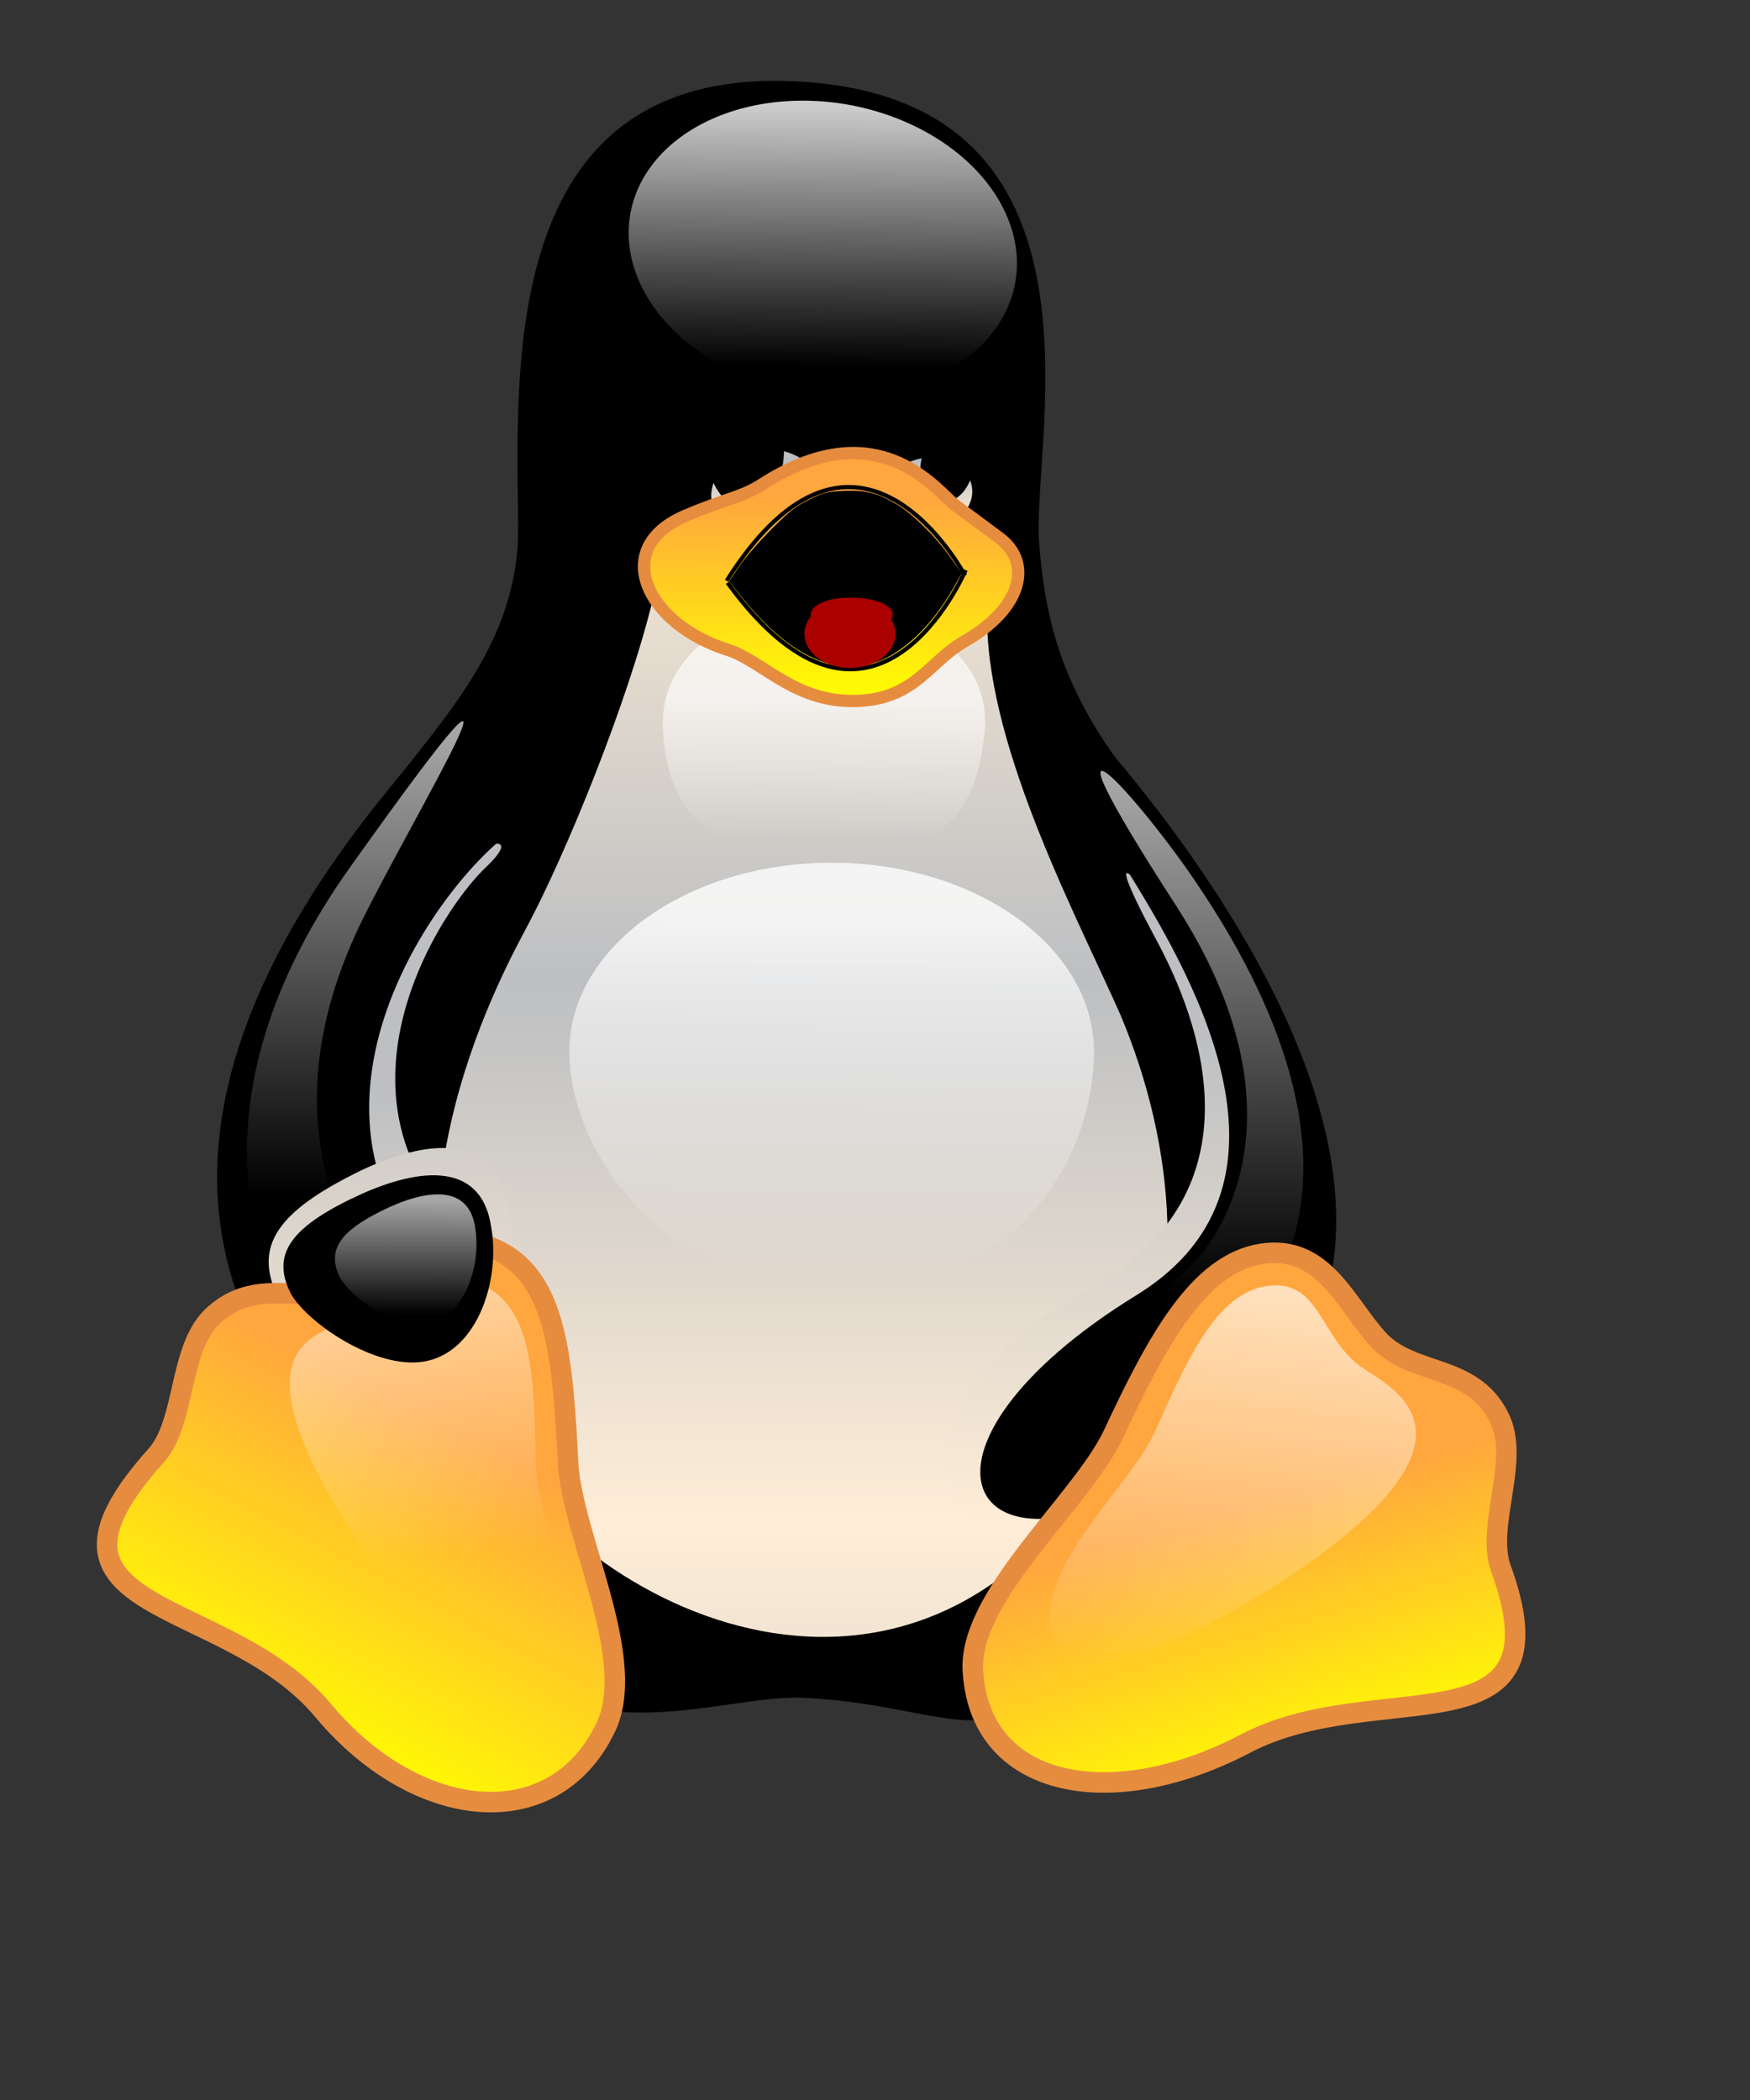 <?xml version="1.0" encoding="UTF-8" standalone="no"?>
<svg
   xmlns:dc="http://purl.org/dc/elements/1.1/"
   xmlns:cc="http://creativecommons.org/ns#"
   xmlns:rdf="http://www.w3.org/1999/02/22-rdf-syntax-ns#"
   xmlns:svg="http://www.w3.org/2000/svg"
   xmlns="http://www.w3.org/2000/svg"
   xmlns:xlink="http://www.w3.org/1999/xlink"
   xmlns:sodipodi="http://sodipodi.sourceforge.net/DTD/sodipodi-0.dtd"
   xmlns:inkscape="http://www.inkscape.org/namespaces/inkscape"
   width="500pt"
   height="600pt"
   id="svg2"
   version="1.1"
   inkscape:version="0.47 r22583"
   sodipodi:docname="bigtux5.svg">
  <rect width="100%" height="100%" fill="#333333" stroke="none"/>
  <sodipodi:namedview
     pagecolor="#ffffff"
     bordercolor="#666666"
     borderopacity="1"
     objecttolerance="10"
     gridtolerance="10"
     guidetolerance="10"
     inkscape:pageopacity="0"
     inkscape:pageshadow="2"
     inkscape:window-width="581"
     inkscape:window-height="710"
     id="namedview93"
     showgrid="false"
     inkscape:zoom="1.2693333"
     inkscape:cx="312.5"
     inkscape:cy="577.80067"
     inkscape:window-x="97"
     inkscape:window-y="124"
     inkscape:window-maximized="0"
     inkscape:current-layer="svg2" />
  <defs
     id="defs4">
    <inkscape:perspective
       sodipodi:type="inkscape:persp3d"
       inkscape:vp_x="0 : 375 : 1"
       inkscape:vp_y="0 : 1000 : 0"
       inkscape:vp_z="625 : 375 : 1"
       inkscape:persp3d-origin="312.5 : 250 : 1"
       id="perspective97" />
    <linearGradient
       id="linearGradient172">
      <stop
         style="stop-color:#3f2600;stop-opacity:0.6;"
         offset="0"
         id="stop173" />
      <stop
         style="stop-color:#3f2600;stop-opacity:0;"
         offset="1"
         id="stop174" />
    </linearGradient>
    <linearGradient
       id="linearGradient167">
      <stop
         style="stop-color:#ffffff;stop-opacity:0.65;"
         offset="0"
         id="stop168" />
      <stop
         style="stop-color:#ffffff;stop-opacity:0;"
         offset="1"
         id="stop169" />
    </linearGradient>
    <linearGradient
       id="linearGradient162">
      <stop
         style="stop-color:#ffa63f;stop-opacity:1;"
         offset="0"
         id="stop163" />
      <stop
         style="stop-color:#ffff00;stop-opacity:1;"
         offset="1"
         id="stop164" />
    </linearGradient>
    <linearGradient
       id="linearGradient153">
      <stop
         style="stop-color:#ffeed7;stop-opacity:1;"
         offset="0"
         id="stop154" />
      <stop
         style="stop-color:#bdbfc2;stop-opacity:1;"
         offset="1"
         id="stop155" />
    </linearGradient>
    <linearGradient
       id="linearGradient138">
      <stop
         style="stop-color:#ffffff;stop-opacity:0.8;"
         offset="0"
         id="stop139" />
      <stop
         style="stop-color:#ffffff;stop-opacity:0;"
         offset="1"
         id="stop140" />
    </linearGradient>
    <linearGradient
       xlink:href="#linearGradient138"
       id="linearGradient141"
       x1="0.474"
       y1="0.02"
       x2="0.418"
       y2="0.901"
       gradientUnits="objectBoundingBox" />
    <linearGradient
       xlink:href="#linearGradient167"
       id="linearGradient142"
       x1="0.559"
       y1="0.031"
       x2="0.554"
       y2="0.945"
       gradientUnits="objectBoundingBox" />
    <linearGradient
       xlink:href="#linearGradient167"
       id="linearGradient143"
       x1="0.466"
       y1="0.029"
       x2="0.414"
       y2="0.934"
       gradientUnits="objectBoundingBox" />
    <linearGradient
       xlink:href="#linearGradient167"
       id="linearGradient144"
       x1="0.703"
       y1="0.059"
       x2="0.646"
       y2="0.941"
       gradientUnits="objectBoundingBox" />
    <linearGradient
       xlink:href="#linearGradient167"
       id="linearGradient145"
       x1="0.467"
       y1="-0.036"
       x2="0.867"
       y2="0.759"
       gradientUnits="objectBoundingBox" />
    <linearGradient
       xlink:href="#linearGradient167"
       id="linearGradient146"
       x1="0.572"
       y1="0.023"
       x2="0.571"
       y2="0.719"
       gradientUnits="objectBoundingBox" />
    <linearGradient
       xlink:href="#linearGradient167"
       id="linearGradient147"
       x1="0.5"
       y1="0.023"
       x2="0.5"
       y2="0.812"
       gradientUnits="objectBoundingBox" />
    <linearGradient
       xlink:href="#linearGradient167"
       id="linearGradient148"
       x1="0.508"
       y1="0.374"
       x2="0.516"
       y2="0.928"
       gradientUnits="objectBoundingBox" />
    <linearGradient
       xlink:href="#linearGradient138"
       id="linearGradient149"
       x1="0.5"
       y1="0.132"
       x2="0.504"
       y2="0.946"
       gradientUnits="objectBoundingBox" />
    <linearGradient
       xlink:href="#linearGradient167"
       id="linearGradient150"
       x1="-0.305"
       y1="0.099"
       x2="0.156"
       y2="0.942"
       gradientUnits="objectBoundingBox"
       gradientTransform="matrix(-0.929,0.284,0.435,0.944,-1.91327e-7,5.49908e-8)" />
    <linearGradient
       xlink:href="#linearGradient167"
       id="linearGradient151"
       x1="0.434"
       y1="0.022"
       x2="0.487"
       y2="1.026"
       gradientUnits="objectBoundingBox" />
    <linearGradient
       xlink:href="#linearGradient153"
       id="linearGradient152"
       x1="0.5"
       y1="0.898"
       x2="0.5"
       y2="0.406"
       gradientUnits="objectBoundingBox"
       spreadMethod="reflect" />
    <linearGradient
       xlink:href="#linearGradient153"
       id="linearGradient156"
       x1="0.436"
       y1="0.989"
       x2="0.454"
       y2="0.231"
       gradientUnits="objectBoundingBox" />
    <linearGradient
       xlink:href="#linearGradient153"
       id="linearGradient157"
       x1="0.492"
       y1="1.153"
       x2="0.495"
       y2="0.413"
       gradientUnits="objectBoundingBox" />
    <linearGradient
       xlink:href="#linearGradient153"
       id="linearGradient158"
       x1="0.517"
       y1="0.854"
       x2="0.498"
       y2="0.136"
       gradientUnits="objectBoundingBox" />
    <linearGradient
       xlink:href="#linearGradient153"
       id="linearGradient159"
       x1="0.462"
       y1="0.879"
       x2="0.492"
       y2="0.096"
       gradientUnits="objectBoundingBox" />
    <linearGradient
       xlink:href="#linearGradient162"
       id="linearGradient161"
       x1="0.501"
       y1="0.349"
       x2="0.412"
       y2="0.986"
       gradientUnits="objectBoundingBox" />
    <linearGradient
       xlink:href="#linearGradient162"
       id="linearGradient165"
       x1="0.604"
       y1="0.51"
       x2="0.464"
       y2="0.984"
       gradientUnits="objectBoundingBox" />
    <linearGradient
       xlink:href="#linearGradient162"
       id="linearGradient166"
       x1="0.5"
       y1="0.192"
       x2="0.508"
       y2="0.97"
       gradientUnits="objectBoundingBox" />
    <radialGradient
       xlink:href="#linearGradient172"
       id="radialGradient171"
       cx="0.5"
       cy="0.5"
       fx="0.5"
       fy="0.5"
       r="0.5"
       gradientUnits="objectBoundingBox" />
    <radialGradient
       xlink:href="#linearGradient172"
       id="radialGradient176" />
    <linearGradient
       xlink:href="#linearGradient153"
       id="linearGradient178"
       x1="0.94"
       y1="1.293"
       x2="0.195"
       y2="-0.675"
       gradientUnits="objectBoundingBox" />
    <radialGradient
       xlink:href="#linearGradient172"
       id="radialGradient1399"
       gradientTransform="scale(1.045,0.957)"
       cx="446.778"
       cy="1219.412"
       fx="446.778"
       fy="1219.412"
       r="195.072"
       gradientUnits="userSpaceOnUse" />
    <linearGradient
       xlink:href="#linearGradient153"
       id="linearGradient1401"
       gradientUnits="userSpaceOnUse"
       x1="400.578"
       y1="369.53"
       x2="400.844"
       y2="304.079"
       gradientTransform="scale(0.575,1.738)" />
    <linearGradient
       xlink:href="#linearGradient138"
       id="linearGradient1403"
       gradientUnits="userSpaceOnUse"
       x1="303.018"
       y1="237.932"
       x2="297.086"
       y2="330.096"
       gradientTransform="scale(1.116,0.896)" />
    <linearGradient
       xlink:href="#linearGradient153"
       id="linearGradient1405"
       gradientUnits="userSpaceOnUse"
       gradientTransform="scale(0.816,1.225)"
       x1="378.938"
       y1="278.602"
       x2="380.273"
       y2="243.916" />
    <linearGradient
       xlink:href="#linearGradient153"
       id="linearGradient1407"
       gradientUnits="userSpaceOnUse"
       x1="381.387"
       y1="277.495"
       x2="380.552"
       y2="245.683"
       gradientTransform="scale(0.816,1.225)" />
    <linearGradient
       xlink:href="#linearGradient167"
       id="linearGradient1409"
       gradientUnits="userSpaceOnUse"
       gradientTransform="scale(0.816,1.225)"
       x1="379.096"
       y1="240.927"
       x2="376.796"
       y2="281.016" />
    <linearGradient
       xlink:href="#linearGradient167"
       id="linearGradient1411"
       gradientUnits="userSpaceOnUse"
       x1="389.635"
       y1="242.282"
       x2="387.069"
       y2="281.325"
       gradientTransform="scale(0.816,1.225)" />
    <linearGradient
       xlink:href="#linearGradient153"
       id="linearGradient1413"
       gradientUnits="userSpaceOnUse"
       spreadMethod="reflect"
       x1="437.579"
       y1="528.872"
       x2="437.579"
       y2="394.104"
       gradientTransform="scale(0.813,1.23)" />
    <linearGradient
       xlink:href="#linearGradient153"
       id="linearGradient1415"
       gradientUnits="userSpaceOnUse"
       x1="375.173"
       y1="419.785"
       x2="377.485"
       y2="324.038"
       gradientTransform="scale(0.65,1.539)" />
    <linearGradient
       xlink:href="#linearGradient138"
       id="linearGradient1417"
       gradientUnits="userSpaceOnUse"
       x1="320.751"
       y1="498.178"
       x2="321.322"
       y2="614.504"
       gradientTransform="scale(1.075,0.93)" />
    <linearGradient
       xlink:href="#linearGradient167"
       id="linearGradient1419"
       gradientUnits="userSpaceOnUse"
       x1="322.483"
       y1="435.268"
       x2="323.251"
       y2="488.483"
       gradientTransform="scale(1.077,0.929)" />
    <linearGradient
       xlink:href="#linearGradient167"
       id="linearGradient1421"
       gradientUnits="userSpaceOnUse"
       x1="411.221"
       y1="242.944"
       x2="411.221"
       y2="331.449"
       gradientTransform="scale(0.572,1.749)" />
    <linearGradient
       xlink:href="#linearGradient167"
       id="linearGradient1423"
       gradientUnits="userSpaceOnUse"
       x1="867.345"
       y1="234.739"
       x2="867.335"
       y2="314.839"
       gradientTransform="scale(0.573,1.746)" />
    <linearGradient
       xlink:href="#linearGradient162"
       id="linearGradient1425"
       gradientUnits="userSpaceOnUse"
       x1="236.254"
       y1="657.111"
       x2="212.51"
       y2="737.412"
       gradientTransform="scale(1.012,0.989)" />
    <linearGradient
       xlink:href="#linearGradient153"
       id="linearGradient1427"
       gradientUnits="userSpaceOnUse"
       x1="381.566"
       y1="655.731"
       x2="279.643"
       y2="386.666"
       gradientTransform="scale(1.065,0.939)" />
    <linearGradient
       xlink:href="#linearGradient162"
       id="linearGradient1429"
       gradientUnits="userSpaceOnUse"
       x1="218.117"
       y1="630.305"
       x2="203.127"
       y2="737.854"
       gradientTransform="scale(1.01,0.99)" />
    <linearGradient
       xlink:href="#linearGradient167"
       id="linearGradient1431"
       gradientUnits="userSpaceOnUse"
       gradientTransform="scale(1.008,0.992)"
       x1="117.89"
       y1="587.236"
       x2="182.245"
       y2="704.731" />
    <linearGradient
       xlink:href="#linearGradient167"
       id="linearGradient1433"
       gradientUnits="userSpaceOnUse"
       x1="223.101"
       y1="570.418"
       x2="230.535"
       y2="710.977"
       gradientTransform="scale(1,1)" />
    <linearGradient
       xlink:href="#linearGradient167"
       id="linearGradient1435"
       gradientUnits="userSpaceOnUse"
       x1="316.94"
       y1="474.018"
       x2="371.609"
       y2="582.635"
       gradientTransform="scale(1.065,0.939)" />
    <linearGradient
       xlink:href="#linearGradient162"
       id="linearGradient1437"
       gradientUnits="userSpaceOnUse"
       x1="284.687"
       y1="410.463"
       x2="285.459"
       y2="485.699"
       gradientTransform="scale(1.219,0.821)" />
    <linearGradient
       xlink:href="#linearGradient167"
       id="linearGradient1439"
       gradientUnits="userSpaceOnUse"
       x1="288.824"
       y1="398.854"
       x2="288.376"
       y2="482.559"
       gradientTransform="scale(1.222,0.818)" />
    <linearGradient
       inkscape:collect="always"
       xlink:href="#linearGradient167"
       id="linearGradient2925"
       gradientUnits="userSpaceOnUse"
       gradientTransform="matrix(-0.767,0,0,0.487,543.386,-12.435)"
       x1="288.824"
       y1="398.854"
       x2="288.376"
       y2="482.559" />
    <linearGradient
       inkscape:collect="always"
       xlink:href="#linearGradient162"
       id="linearGradient2929"
       gradientUnits="userSpaceOnUse"
       gradientTransform="matrix(-1.523,0,0,1.026,750.298,-231.758)"
       x1="284.687"
       y1="410.463"
       x2="285.459"
       y2="485.699" />
    <linearGradient
       inkscape:collect="always"
       xlink:href="#linearGradient167"
       id="linearGradient2932"
       gradientUnits="userSpaceOnUse"
       gradientTransform="matrix(-0.374,0.159,0.121,0.322,211.23,254.038)"
       x1="316.94"
       y1="474.018"
       x2="371.609"
       y2="582.635" />
    <linearGradient
       inkscape:collect="always"
       xlink:href="#linearGradient167"
       id="linearGradient2936"
       gradientUnits="userSpaceOnUse"
       gradientTransform="matrix(-1.004,-0.052,0.017,1.046,691.561,-92.718)"
       x1="223.101"
       y1="570.418"
       x2="230.535"
       y2="710.977" />
    <linearGradient
       inkscape:collect="always"
       xlink:href="#linearGradient167"
       id="linearGradient2939"
       gradientUnits="userSpaceOnUse"
       gradientTransform="matrix(0.952,0.346,-0.421,0.949,221.424,-128.595)"
       x1="117.89"
       y1="587.236"
       x2="182.245"
       y2="704.731" />
    <linearGradient
       inkscape:collect="always"
       xlink:href="#linearGradient162"
       id="linearGradient2942"
       gradientUnits="userSpaceOnUse"
       gradientTransform="matrix(1.18,0.427,-0.471,1.153,207.409,-278.074)"
       x1="218.117"
       y1="630.305"
       x2="203.127"
       y2="737.854" />
    <linearGradient
       inkscape:collect="always"
       xlink:href="#linearGradient153"
       id="linearGradient2945"
       gradientUnits="userSpaceOnUse"
       gradientTransform="matrix(-0.637,0.286,0.225,0.579,235.184,76.211)"
       x1="381.566"
       y1="655.731"
       x2="279.643"
       y2="386.666" />
    <linearGradient
       inkscape:collect="always"
       xlink:href="#linearGradient162"
       id="linearGradient2948"
       gradientUnits="userSpaceOnUse"
       gradientTransform="matrix(-1.264,0,0,1.236,750.298,-231.758)"
       x1="236.254"
       y1="657.111"
       x2="212.51"
       y2="737.412" />
    <linearGradient
       inkscape:collect="always"
       xlink:href="#linearGradient167"
       id="linearGradient2951"
       gradientUnits="userSpaceOnUse"
       gradientTransform="matrix(-0.716,0,0,2.183,750.298,-231.758)"
       x1="867.345"
       y1="234.739"
       x2="867.335"
       y2="314.839" />
    <linearGradient
       inkscape:collect="always"
       xlink:href="#linearGradient167"
       id="linearGradient2954"
       gradientUnits="userSpaceOnUse"
       gradientTransform="matrix(-0.715,0,0,2.186,750.298,-231.758)"
       x1="411.221"
       y1="242.944"
       x2="411.221"
       y2="331.449" />
    <linearGradient
       inkscape:collect="always"
       xlink:href="#linearGradient167"
       id="linearGradient2957"
       gradientUnits="userSpaceOnUse"
       gradientTransform="matrix(-1.278,0,0,0.991,725.129,-164.331)"
       x1="322.483"
       y1="435.268"
       x2="323.251"
       y2="488.483" />
    <linearGradient
       inkscape:collect="always"
       xlink:href="#linearGradient138"
       id="linearGradient2960"
       gradientUnits="userSpaceOnUse"
       gradientTransform="matrix(-1.399,0,0,1.14,765.71,-217.81)"
       x1="320.751"
       y1="498.178"
       x2="321.322"
       y2="614.504" />
    <linearGradient
       inkscape:collect="always"
       xlink:href="#linearGradient153"
       id="linearGradient2964"
       gradientUnits="userSpaceOnUse"
       gradientTransform="matrix(-0.903,-0.072,-0.157,2.004,827.339,-230.191)"
       x1="375.173"
       y1="419.785"
       x2="377.485"
       y2="324.038" />
    <linearGradient
       inkscape:collect="always"
       xlink:href="#linearGradient153"
       id="linearGradient2967"
       gradientUnits="userSpaceOnUse"
       gradientTransform="matrix(-1.016,0,0,1.538,750.298,-232.483)"
       spreadMethod="reflect"
       x1="437.579"
       y1="528.872"
       x2="437.579"
       y2="394.104" />
    <linearGradient
       inkscape:collect="always"
       xlink:href="#linearGradient167"
       id="linearGradient2970"
       gradientUnits="userSpaceOnUse"
       gradientTransform="matrix(-0.291,-0.033,-0.051,0.488,486.418,50.738)"
       x1="389.635"
       y1="242.282"
       x2="387.069"
       y2="281.325" />
    <linearGradient
       inkscape:collect="always"
       xlink:href="#linearGradient167"
       id="linearGradient2973"
       gradientUnits="userSpaceOnUse"
       gradientTransform="matrix(0.392,-0.03,0.057,0.582,122.256,22.76)"
       x1="379.096"
       y1="240.927"
       x2="376.796"
       y2="281.016" />
    <linearGradient
       inkscape:collect="always"
       xlink:href="#linearGradient153"
       id="linearGradient2978"
       gradientUnits="userSpaceOnUse"
       gradientTransform="matrix(1.479,0.04,-0.039,1.902,-271.708,-349.03)"
       x1="381.387"
       y1="277.495"
       x2="380.552"
       y2="245.683" />
    <linearGradient
       inkscape:collect="always"
       xlink:href="#linearGradient153"
       id="linearGradient2981"
       gradientUnits="userSpaceOnUse"
       gradientTransform="matrix(-1.065,-0.062,-0.094,1.644,790.995,-241.87)"
       x1="378.938"
       y1="278.602"
       x2="380.273"
       y2="243.916" />
    <linearGradient
       inkscape:collect="always"
       xlink:href="#linearGradient138"
       id="linearGradient2984"
       gradientUnits="userSpaceOnUse"
       gradientTransform="matrix(-1.413,-0.08,0.041,1.071,733.609,-190.014)"
       x1="303.018"
       y1="237.932"
       x2="297.086"
       y2="330.096" />
    <linearGradient
       inkscape:collect="always"
       xlink:href="#linearGradient153"
       id="linearGradient2988"
       gradientUnits="userSpaceOnUse"
       gradientTransform="matrix(0.965,-0.013,0.037,2.557,-237.828,-357.27)"
       x1="400.578"
       y1="369.53"
       x2="400.844"
       y2="304.079" />
    <inkscape:perspective
       id="perspective3673"
       inkscape:persp3d-origin="0.5 : 0.33333333 : 1"
       inkscape:vp_z="1 : 0.5 : 1"
       inkscape:vp_y="0 : 1000 : 0"
       inkscape:vp_x="0 : 0.5 : 1"
       sodipodi:type="inkscape:persp3d" />
    <linearGradient
       inkscape:collect="always"
       xlink:href="#linearGradient162"
       id="linearGradient3786"
       gradientUnits="userSpaceOnUse"
       gradientTransform="matrix(-1.523,0,0,1.026,750.298,-231.758)"
       x1="284.687"
       y1="410.463"
       x2="285.459"
       y2="485.699" />
    <linearGradient
       inkscape:collect="always"
       xlink:href="#linearGradient167"
       id="linearGradient3789"
       gradientUnits="userSpaceOnUse"
       gradientTransform="matrix(-0.374,0.159,0.121,0.322,211.23,254.038)"
       x1="316.94"
       y1="474.018"
       x2="371.609"
       y2="582.635" />
    <linearGradient
       inkscape:collect="always"
       xlink:href="#linearGradient167"
       id="linearGradient3793"
       gradientUnits="userSpaceOnUse"
       gradientTransform="matrix(-1.004,-0.052,0.017,1.046,691.561,-92.718)"
       x1="223.101"
       y1="570.418"
       x2="230.535"
       y2="710.977" />
    <linearGradient
       inkscape:collect="always"
       xlink:href="#linearGradient167"
       id="linearGradient3796"
       gradientUnits="userSpaceOnUse"
       gradientTransform="matrix(0.952,0.346,-0.421,0.949,221.424,-128.595)"
       x1="117.89"
       y1="587.236"
       x2="182.245"
       y2="704.731" />
    <linearGradient
       inkscape:collect="always"
       xlink:href="#linearGradient162"
       id="linearGradient3799"
       gradientUnits="userSpaceOnUse"
       gradientTransform="matrix(1.18,0.427,-0.471,1.153,207.409,-278.074)"
       x1="218.117"
       y1="630.305"
       x2="203.127"
       y2="737.854" />
    <linearGradient
       inkscape:collect="always"
       xlink:href="#linearGradient153"
       id="linearGradient3802"
       gradientUnits="userSpaceOnUse"
       gradientTransform="matrix(-0.637,0.286,0.225,0.579,235.184,76.211)"
       x1="381.566"
       y1="655.731"
       x2="279.643"
       y2="386.666" />
    <linearGradient
       inkscape:collect="always"
       xlink:href="#linearGradient162"
       id="linearGradient3805"
       gradientUnits="userSpaceOnUse"
       gradientTransform="matrix(-1.264,0,0,1.236,750.298,-231.758)"
       x1="236.254"
       y1="657.111"
       x2="212.51"
       y2="737.412" />
    <linearGradient
       inkscape:collect="always"
       xlink:href="#linearGradient167"
       id="linearGradient3808"
       gradientUnits="userSpaceOnUse"
       gradientTransform="matrix(-0.716,0,0,2.183,750.298,-231.758)"
       x1="867.345"
       y1="234.739"
       x2="867.335"
       y2="314.839" />
    <linearGradient
       inkscape:collect="always"
       xlink:href="#linearGradient167"
       id="linearGradient3811"
       gradientUnits="userSpaceOnUse"
       gradientTransform="matrix(-0.715,0,0,2.186,750.298,-231.758)"
       x1="411.221"
       y1="242.944"
       x2="411.221"
       y2="331.449" />
    <linearGradient
       inkscape:collect="always"
       xlink:href="#linearGradient167"
       id="linearGradient3814"
       gradientUnits="userSpaceOnUse"
       gradientTransform="matrix(-1.278,0,0,0.991,725.129,-164.331)"
       x1="322.483"
       y1="435.268"
       x2="323.251"
       y2="488.483" />
    <linearGradient
       inkscape:collect="always"
       xlink:href="#linearGradient138"
       id="linearGradient3817"
       gradientUnits="userSpaceOnUse"
       gradientTransform="matrix(-1.399,0,0,1.14,765.71,-217.81)"
       x1="320.751"
       y1="498.178"
       x2="321.322"
       y2="614.504" />
    <linearGradient
       inkscape:collect="always"
       xlink:href="#linearGradient153"
       id="linearGradient3821"
       gradientUnits="userSpaceOnUse"
       gradientTransform="matrix(-0.903,-0.072,-0.157,2.004,827.339,-230.191)"
       x1="375.173"
       y1="419.785"
       x2="377.485"
       y2="324.038" />
    <linearGradient
       inkscape:collect="always"
       xlink:href="#linearGradient153"
       id="linearGradient3824"
       gradientUnits="userSpaceOnUse"
       gradientTransform="matrix(-1.016,0,0,1.538,750.298,-232.483)"
       spreadMethod="reflect"
       x1="437.579"
       y1="528.872"
       x2="437.579"
       y2="394.104" />
    <linearGradient
       inkscape:collect="always"
       xlink:href="#linearGradient153"
       id="linearGradient3835"
       gradientUnits="userSpaceOnUse"
       gradientTransform="matrix(0.963,0.017,-0.025,0.8,-67.626,-27.128)"
       x1="381.387"
       y1="277.495"
       x2="380.552"
       y2="245.683" />
    <linearGradient
       inkscape:collect="always"
       xlink:href="#linearGradient153"
       id="linearGradient3838"
       gradientUnits="userSpaceOnUse"
       gradientTransform="matrix(-0.746,-0.023,-0.066,0.614,655.154,36.067)"
       x1="378.938"
       y1="278.602"
       x2="380.273"
       y2="243.916" />
    <linearGradient
       inkscape:collect="always"
       xlink:href="#linearGradient138"
       id="linearGradient3841"
       gradientUnits="userSpaceOnUse"
       gradientTransform="matrix(-1.413,-0.08,0.041,1.071,733.609,-190.014)"
       x1="303.018"
       y1="237.932"
       x2="297.086"
       y2="330.096" />
    <linearGradient
       inkscape:collect="always"
       xlink:href="#linearGradient153"
       id="linearGradient3845"
       gradientUnits="userSpaceOnUse"
       gradientTransform="matrix(0.965,-0.013,0.037,2.557,-237.828,-357.27)"
       x1="400.578"
       y1="369.53"
       x2="400.844"
       y2="304.079" />
  </defs>
  <path
     style="fill:#000000;stroke:none"
     d="m 470.765,558.542 c 27.985,-40.279 33.443,-171.23 -31.859,-251.787 -32.358,-38.648 -40.612,-65.581 -43.164,-101.741 -1.736,-41.224 29.156,-164.303 -87.354,-173.68 -118.007,-9.415 -111.67,107.075 -110.991,168.719 0.564,52.05 -38.218,81.551 -64.745,122.119 -49.099,74.537 -44.946,202.875 9.249,272.34 68.646,86.96 127.441,49.248 166.488,52.413 73.116,4.003 75.534,42.989 162.376,-88.381 z"
     id="path106" />
  <path
     style="fill:url(#linearGradient3845);stroke:none"
     d="m 185.714,329.788 c -20.266,18.655 -73.01,102.624 10.393,154.865 29.401,18.192 -26.214,87.879 -52.918,54.124 -47.125,-60.597 -17.072,-157.101 11.197,-191.68 19.197,-24.512 48.551,-34.01 31.328,-17.308 z"
     id="path113" />
  <path
     style="fill:#000000;stroke:#000000;stroke-width:1.563"
     d="m 191.446,318.337 c -33.408,26.996 -94.238,122.038 -5.516,183.772 29.139,19.248 -25.823,79.94 -56.684,48.895 -107.301,-107.911 2.8,-231.996 40.701,-274.654 33.873,-37.098 63.878,8.765 21.499,41.987 z"
     id="path111" />
  <path
     style="fill:url(#linearGradient3841);stroke:none"
     id="path114"
     d="m 239.521,90.16 a 74.466,55.502 10.178 1 0 147.831,8.332 74.466,55.502 10.178 0 0 -147.831,-8.332 z" />
  <g
     id="g3911">
    <path
       d="m 337.253,187.464 a 13.551,16.64 82.858 0 0 33.063,1.02 13.551,16.64 82.858 1 0 -33.063,-1.02 z"
       id="path115"
       style="fill:url(#linearGradient3838);stroke:none" />
  </g>
  <path
     style="fill:url(#linearGradient3835);stroke:none"
     id="path116"
     d="m 313.634,189.221 a 17.73,21.342 89.227 0 1 -42.668,-0.753 17.73,21.342 89.227 0 1 42.668,0.753 z" />
  <path
     style="fill:#000000;stroke:none"
     id="path117"
     d="m 298.643,170.577 a 23.142,14.885 87.997 1 1 -29.779,0.064 23.142,14.885 87.997 0 1 29.779,-0.064 z" />
  <path
     style="fill:#000000;stroke:none"
     id="path118"
     d="m 350.757,176.599 a 10.006,13.766 9.363 0 0 19.949,1.864 10.006,13.766 9.363 1 0 -19.949,-1.864 z" />
  <path
     style="fill:url(#linearGradient3824);stroke:none"
     d="m 426.921,386.799 c -16.045,-36.379 -50.142,-100.282 -50.869,-149.697 0,-39.303 -117.724,-48.689 -127.171,-9.447 -9.447,39.241 -33.426,98.104 -48.688,126.445 -15.26,28.34 -59.761,118.369 -12.355,196.933 42.696,69.555 172.156,124.582 241.262,-9.446 23.254,-46.509 19.106,-104.144 -2.18,-154.786 z"
     id="path128" />
  <path
     style="fill:url(#linearGradient3821);stroke:none"
     d="m 441.428,359.802 c 13.71,25.949 42.238,94.193 -27.293,131.531 -74.848,39.641 -74.489,121.226 15.351,82.408 82.133,-35.087 45.822,-176.869 22.851,-210.792 -15.062,-23.76 -37.651,-52.842 -10.91,-3.147 z"
     id="path112" />
  <path
     style="fill:#000000;stroke:#000000;stroke-width:1.562"
     d="m 429.657,330.392 c 21.831,35.635 74.221,119.766 4.11,163.404 -94.461,57.944 -67.716,115.889 18.499,63.718 121.386,-72.83 14.781,-219.52 -33.914,-275.423 -55.555,-62.75 -10.693,11.359 11.305,48.301 z"
     id="path109" />
  <path
     style="font-size:12px;fill:url(#linearGradient3817);stroke:none"
     d="m 216.904,400.607 c 0,39.713 38.115,91.301 103.553,90.838 67.485,0.557 96.288,-51.125 96.288,-90.838 0,-39.713 -44.765,-71.943 -99.921,-71.943 -55.155,0 -99.92,32.23 -99.92,71.943 z"
     id="path125" />
  <path
     style="font-size:12px;fill:url(#linearGradient3814);stroke:none"
     d="m 252.514,275.618 c 0.726,41.159 27.51,50.869 61.405,50.869 33.896,0 58.5,-6.076 61.406,-50.869 0,-28.079 -27.51,-44.329 -61.406,-44.329 -33.895,0 -61.405,16.249 -61.405,44.329 z"
     id="path127" />
  <path
     style="fill:url(#linearGradient3811);stroke:none"
     d="m 457.442,338.836 c -22.145,-33.745 -68.769,-85.455 -8.721,7.266 48.689,76.304 18.004,125.341 2.18,138.799 -45.659,40.703 -43.708,67.936 -7.994,46.508 77.031,-45.782 61.044,-122.81 14.535,-192.572 z"
     id="path129" />
  <path
     style="fill:url(#linearGradient3808);stroke:none"
     d="m 136.971,352.642 c 19.149,-39.626 80.168,-139.877 -2.908,-23.254 -75.576,105.371 -22.527,178.766 -13.08,186.034 9.446,7.266 41.421,21.8 31.974,-3.634 -9.446,-25.434 -56.542,-73.716 -15.986,-159.146 z"
     id="path131" />
  <path
     style="fill:url(#linearGradient3805);stroke:#e68c3f;stroke-width:7.812"
     d="m 474.155,664.394 c 50.553,-26.77 124.065,5.155 97.377,-67.582 -5.345,-16.547 7.969,-41.26 -0.726,-57.407 -10.174,-19.622 -31.975,-15.261 -45.056,-28.343 -12.898,-13.614 -21.074,-37.061 -45.055,-33.428 -23.98,3.634 -39.931,33.076 -56.68,69.036 -12.354,25.797 -56.176,62.08 -53.312,90.948 3.37,44.375 53.784,52.737 103.453,26.776 z"
     id="path132" />
  <path
     style="font-size:12px;fill:url(#linearGradient3802);stroke:none"
     d="m 105.682,493.685 c 7.767,14.565 39.785,37.676 61.123,31.652 21.773,-5.908 31.578,-38.865 27.315,-63.807 -3.958,-28.089 -27.314,-29.485 -56.603,-15.63 -31.489,15.337 -41.011,28.481 -31.835,47.784 z"
     id="path177" />
  <path
     style="fill:url(#linearGradient3799);stroke:#e68c3f;stroke-width:7.812"
     d="M 123.355,651.914 C 86.277,606.95 3.965,616.173 59.476,554.522 c 11.745,-13.217 8.239,-41.872 22.507,-53.975 16.971,-14.841 35.693,-2.67 52.895,-10.431 17.233,-8.32 35.245,-24.494 56.281,-12.989 21.035,11.504 23.298,41.431 25.282,80.609 1.739,28.221 27.455,75.411 13.802,101.341 -20.023,40.209 -71.535,34.885 -106.888,-7.163 z"
     id="path133" />
  <path
     style="fill:url(#linearGradient3796);stroke:none"
     d="m 139.481,591.809 c -57.394,-84.721 -14.618,-84.104 -0.29,-90.512 14.37,-6.866 29.611,-20.172 46.51,-10.798 16.898,9.374 17.865,33.9 18.328,66.01 0.588,23.128 19.951,61.57 8.305,83.034 -13.969,25.019 -47.871,-11.319 -72.854,-47.735 z"
     id="path134" />
  <path
     style="fill:url(#linearGradient3793);stroke:none"
     d="m 485.903,604.009 c 85.903,-55.609 45.719,-74.489 32.678,-83.224 -15.638,-11.202 -15.76,-33.034 -34.977,-30.997 -19.216,2.037 -30.403,25.695 -43.359,55.078 -9.566,21.065 -42.394,48.905 -40.047,73.212 3.099,28.487 48.493,9.711 85.706,-14.069 z"
     id="path135" />
  <path
     style="font-size:12px;fill:#000000;stroke:none"
     d="m 110.836,492.894 c 6.694,11.673 34.29,30.196 52.681,25.368 18.766,-4.735 27.217,-31.149 23.542,-51.139 -3.412,-22.512 -23.541,-23.631 -48.785,-12.526 -27.14,12.292 -35.347,22.827 -27.438,38.297 z"
     id="path136" />
  <path
     style="font-size:12px;fill:url(#linearGradient3789);stroke:none"
     d="m 129.326,486.356 c 4.265,8.105 22.452,20.966 34.923,17.614 12.721,-3.288 18.944,-21.628 16.879,-35.508 -1.836,-15.631 -15.355,-16.408 -32.564,-8.698 -18.508,8.535 -24.244,15.849 -19.239,26.591 z"
     id="path137" />
  <path
     style="fill:url(#linearGradient3786);stroke:#e68c3f;stroke-width:4.688"
     d="m 362.856,191.654 c -8.934,-8.463 -31.014,-33.833 -72.451,-7.194 -7.702,5.013 -13.953,5.471 -28.776,11.819 -29.657,12.186 -15.477,41.574 15.93,51.385 13.447,4.361 25.67,20.695 50.161,19.299 20.918,-1.221 26.399,-14.842 39.248,-22.383 22.836,-12.889 26.206,-30.317 13.875,-39.566 -12.332,-9.249 -17.156,-12.574 -17.986,-13.36 z"
     id="path119" />
  <path
     style="fill:none;stroke:#000000;stroke-width:1.596px;stroke-linecap:butt;stroke-linejoin:miter;stroke-opacity:1"
     d="m 277.158,221.977 c 56.009,76.864 90.686,-4.789 90.686,-4.789"
     id="path3647" />
  <path
     style="fill:#000000"
     d="m 319.978,242.26 c 1.145,-0.08 2.917,-0.079 3.939,0.002 1.022,0.081 0.085,0.146 -2.081,0.145 -2.166,-0.001 -3.003,-0.067 -1.858,-0.147 z"
     id="path3701" />
  <path
     sodipodi:type="arc"
     style="fill:#aa0000"
     id="path3709"
     sodipodi:cx="325.9585"
     sodipodi:cy="239.1019"
     sodipodi:rx="15.953257"
     sodipodi:ry="6.6964283"
     d="m 341.912,239.102 a 15.953,6.696 0 1 1 -31.907,0 15.953,6.696 0 1 1 31.907,0 z"
     transform="translate(-1.576,-5.121)" />
  <path
     id="path3870"
     d="m 276.813,221.24 c 50.1,-79.136 90.807,-1.978 90.807,-1.978"
     style="fill:none;stroke:#000000;stroke-width:1.58px;stroke-linecap:butt;stroke-linejoin:miter;stroke-opacity:1" />
  <path
     style="fill:#000000"
     d="m 314.141,252.362 c -11.227,-3.707 -22.033,-12.535 -33.714,-27.547 l -2.644,-3.398 3.808,-5.662 c 2.094,-3.114 7.548,-9.422 12.12,-14.016 6.81,-6.845 9.427,-8.901 14.488,-11.381 5.407,-2.65 7.035,-3.068 13.076,-3.357 8.315,-0.398 13.274,0.854 20.351,5.135 6.241,3.776 14.801,12.227 20.409,20.151 l 4.341,6.133 -3.382,5.912 c -7.332,12.815 -16.79,22.375 -26.701,26.99 -5.812,2.706 -15.699,3.171 -22.151,1.04 z m 18.606,-12.819 c 13.549,-3.753 7.249,-11.938 -9.146,-11.883 -14.296,0.048 -20.228,7.974 -8.64,11.544 4.39,1.352 13.5,1.526 17.786,0.339 z"
     id="path3886" />
  <path
     sodipodi:type="arc"
     style="fill:#aa0000"
     id="path3888"
     sodipodi:cx="323.79202"
     sodipodi:cy="241.46533"
     sodipodi:rx="17.331932"
     sodipodi:ry="12.998949"
     d="m 341.124,241.465 a 17.332,12.999 0 1 1 -34.664,0 17.332,12.999 0 1 1 34.664,0 z" />
</svg>
